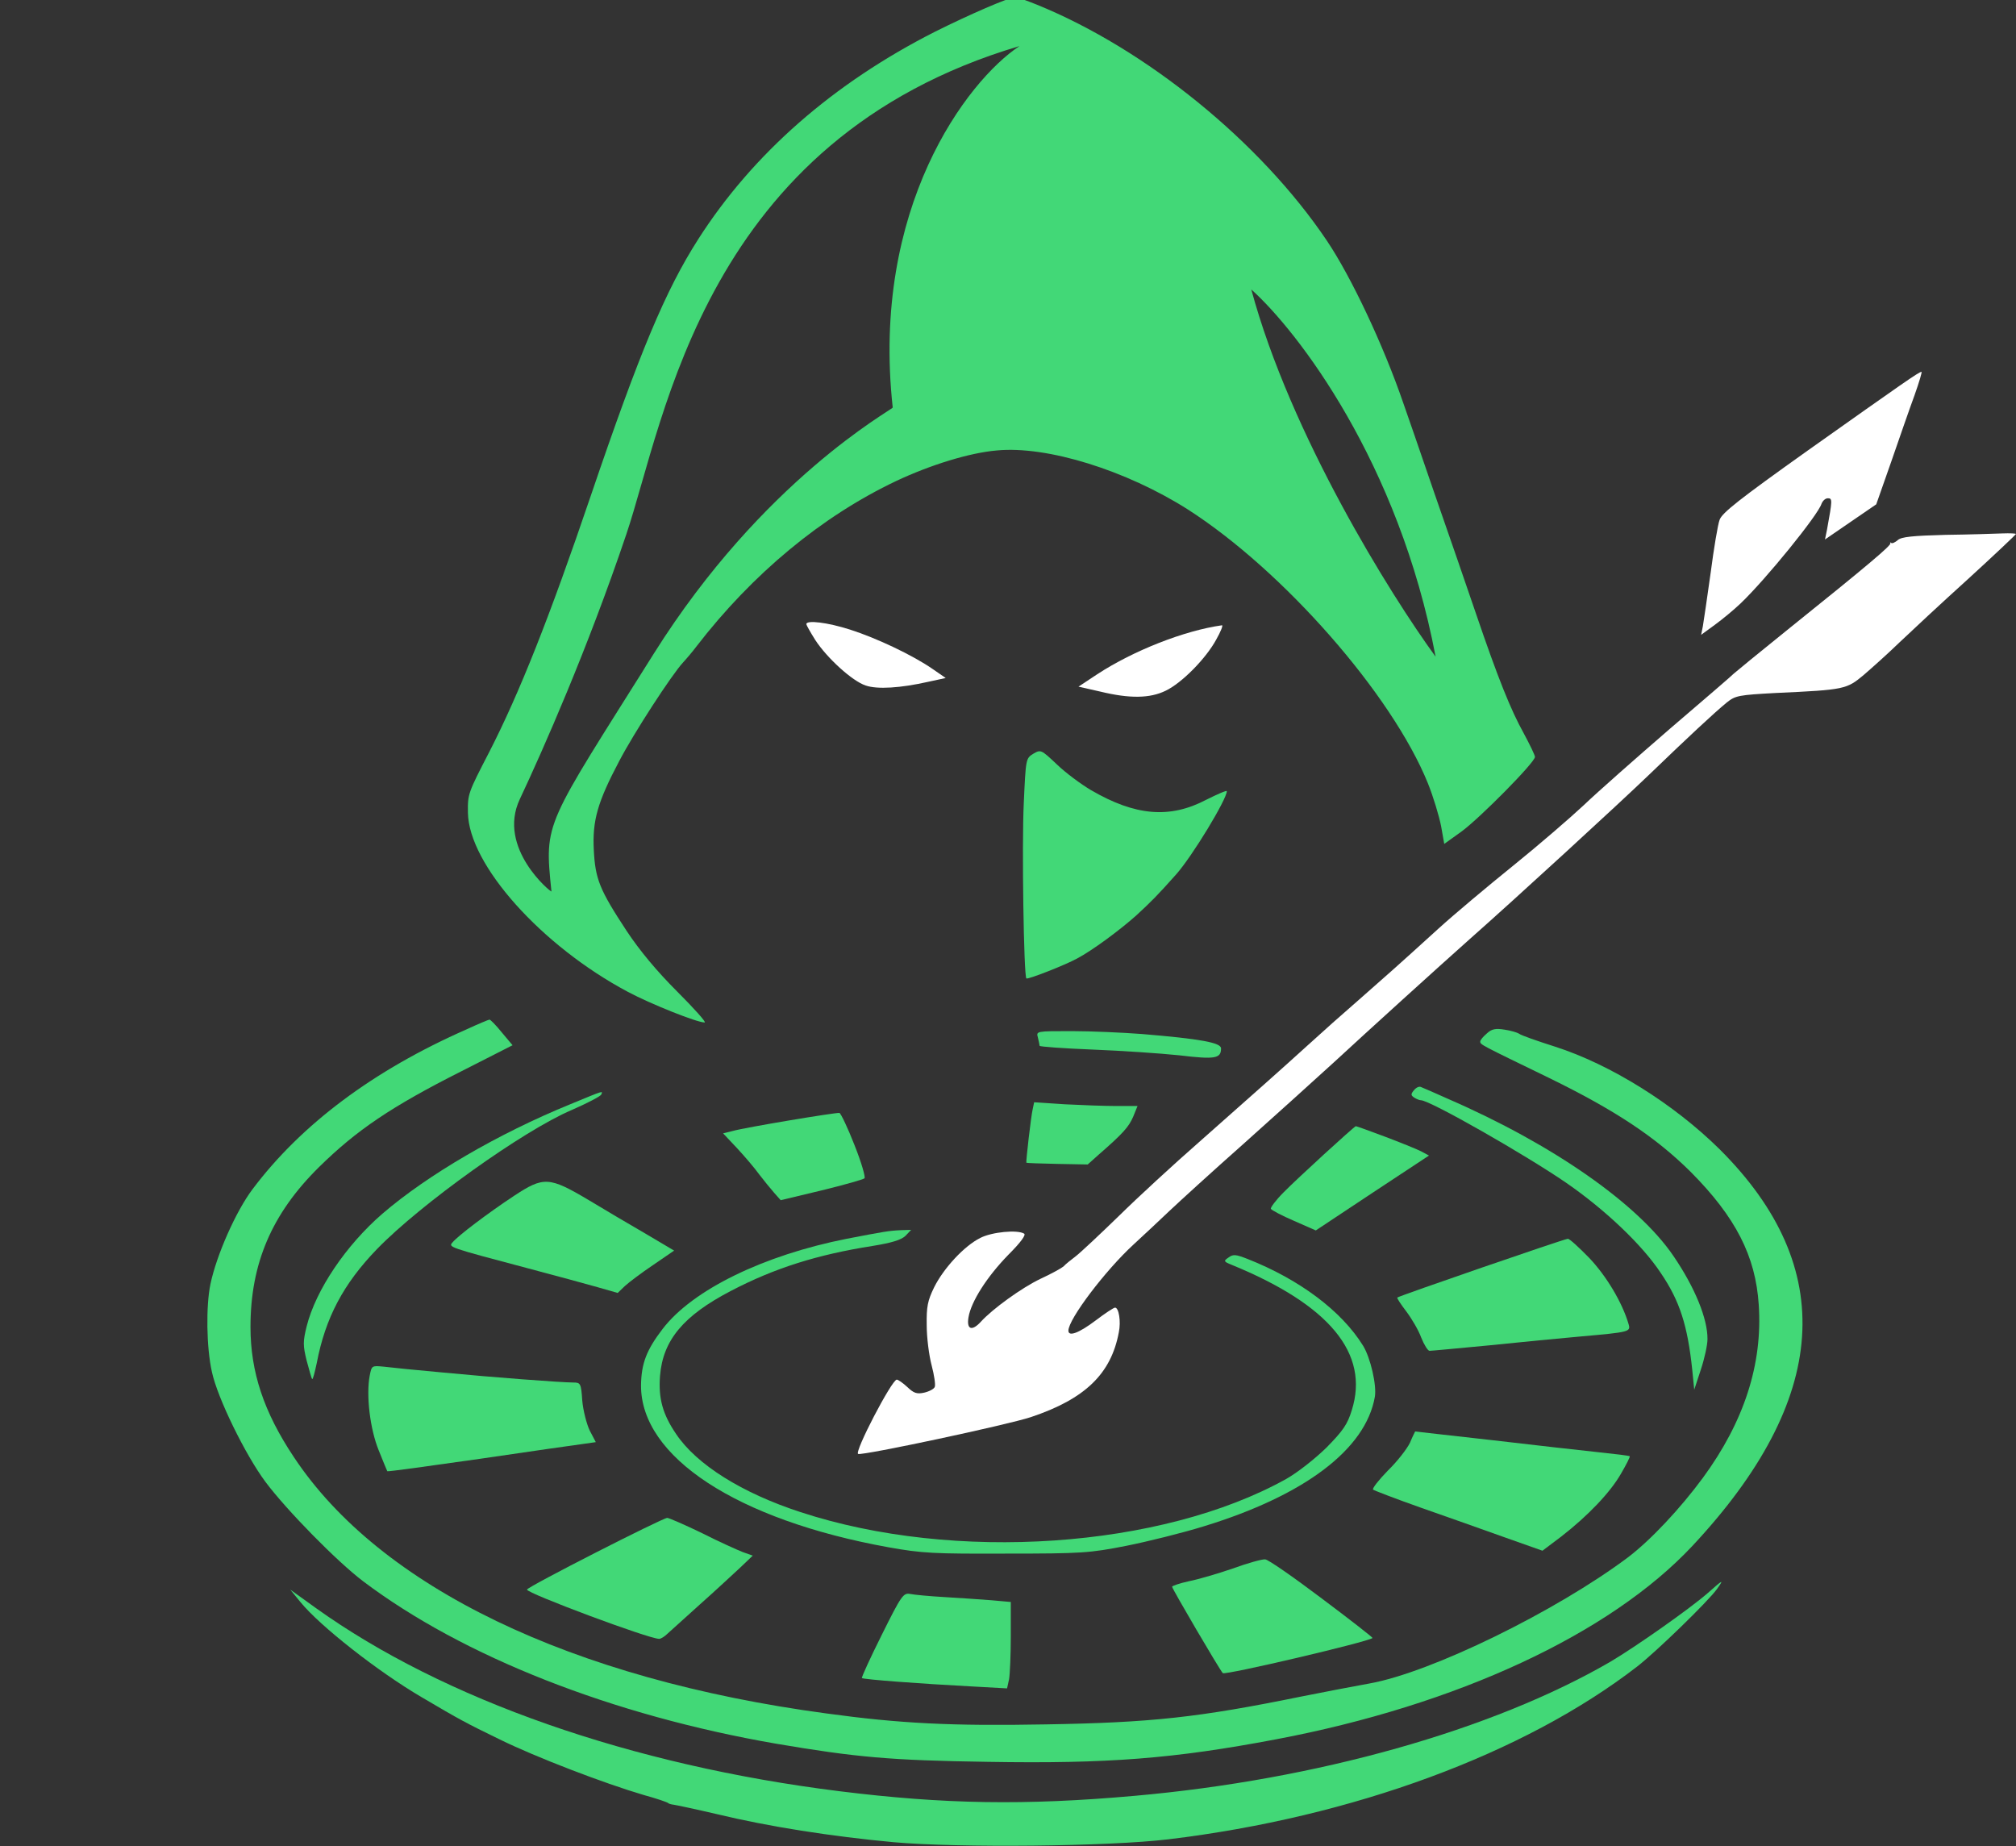 <svg width="700" height="641" viewBox="0 0 700 641" fill="none" xmlns="http://www.w3.org/2000/svg">
<rect x="0" y="0" width="700" height="641" fill="#333333" stroke="none"/>
<g clip-path="url(#clip0_2_31)">
<path d="M592.975 553.1C598.375 548.3 598.675 548.2 596.175 551.7C593.075 556.001 575.175 573.4 568.475 578.6C529.275 608.9 469.675 630.9 405.675 638.6C384.875 641.1 332.776 641.6 310.276 639.6C288.776 637.6 266.875 634.2 248.675 629.8C241.375 628.1 234.775 626.7 233.975 626.6C233.175 626.5 232.275 626.3 231.975 626C231.674 625.7 227.874 624.4 223.475 623.2C209.875 619.2 186.075 610.1 173.475 603.9C161.575 598.1 159.875 597.2 146.475 589.3C131.275 580.4 111.175 564.6 104.375 556.3L100.776 551.9L109.675 558.3C154.075 590.1 219.175 612.9 291.475 621.9C327.675 626.4 355.775 626.9 393.975 623.5C457.175 617.9 518.176 600.7 559.076 577C567.876 571.8 586.675 558.6 592.975 553.1Z" fill="#42D877"/>
<path d="M169.975 354C170.275 354 172.276 356 174.276 358.5L177.975 362.9L160.276 371.9C135.876 384.2 123.775 392.4 110.675 405.3C94.375 421.4 86.975 438.7 86.975 460.7C86.975 476.3 91.575 490.2 101.975 505.8C131.875 551 198.275 583 286.975 594.9C312.475 598.4 330.575 599.3 362.875 598.7C399.775 598.1 416.175 596.3 451.975 589C459.975 587.4 470.475 585.4 475.475 584.5C496.875 580.7 540.176 559.5 565.276 540.7C573.176 534.7 583.476 523.7 591.276 513.1C605.576 493.6 612.075 473.6 610.675 453C609.575 436.1 602.675 422.6 587.076 406.9C574.876 394.8 560.875 385.5 537.975 374.3C513.875 362.6 513.975 362.7 513.975 361.6C513.976 361.099 514.976 359.899 516.276 358.8C517.976 357.2 519.375 357 522.475 357.5C524.575 357.8 526.875 358.5 527.475 358.9C527.975 359.4 533.675 361.4 539.975 363.4C559.275 369.6 581.176 383.3 597.076 399C638.375 440.1 635.275 485.8 587.576 536.8C558.976 567.3 505.975 592 442.975 603.9C407.575 610.6 384.675 612.4 342.975 611.7C309.075 611.2 297.175 610.1 269.475 605.4C212.775 595.6 160.776 575.2 126.076 549C117.076 542.2 99.575 524.4 92.175 514.5C85.175 505.1 75.476 485.3 73.576 476.3C71.676 467.9 71.476 453.4 73.076 445.8C75.176 435.8 81.875 420.6 87.675 412.9C104.575 390.4 129.675 371.6 161.975 357.4C166.073 355.501 169.672 354.001 169.975 354Z" fill="#42D877"/>
<path d="M306.175 567.6C312.975 553.9 313.675 553.001 315.975 553.4C317.375 553.7 322.775 554.2 327.975 554.5C333.175 554.8 340.476 555.3 344.276 555.6L350.975 556.2V568C350.975 574.5 350.675 581.2 350.375 583L349.675 586.2L337.076 585.5C319.876 584.6 299.676 583.1 299.276 582.6C299.076 582.399 302.175 575.599 306.175 567.6Z" fill="#42D877"/>
<path d="M439.276 541.4C440.278 541.402 449.176 547.601 458.975 555C468.874 562.399 476.774 568.599 476.576 568.7C475.275 570 425.386 581.698 424.576 580.9C423.576 579.901 406.981 551.61 406.975 550.9C406.975 550.6 409.576 549.7 412.776 549C415.876 548.4 422.775 546.4 427.975 544.6C433.175 542.7 438.276 541.3 439.276 541.4Z" fill="#42D877"/>
<path d="M231.675 527C232.275 527 237.776 529.4 243.776 532.3C249.676 535.3 256.175 538.2 257.975 538.9L261.375 540.1L256.975 544.3C254.475 546.6 248.275 552.4 243.076 557C237.876 561.7 232.776 566.3 231.776 567.2C230.776 568.2 229.475 569 228.875 569C225.276 569 182.983 553.203 182.975 551.9C182.975 551 229.872 527.102 231.675 527Z" fill="#42D877"/>
<path d="M314.375 429.1C312.875 430.5 309.675 431.5 302.875 432.6C283.775 435.6 268.876 440.3 253.776 448.2C237.276 456.8 230.175 465.3 229.175 477.7C228.575 485.5 230.076 491 234.776 497.9C241.876 508.5 257.675 518.4 277.975 525C331.275 542.5 403.276 537.6 446.576 513.5C450.476 511.3 456.476 506.6 460.576 502.6C466.375 496.7 467.875 494.5 469.375 489.6C475.575 469.9 461.575 453 427.576 439.1C424.876 438 424.776 437.8 426.576 436.6C428.175 435.4 429.076 435.5 433.175 437.1C451.175 444.2 465.776 455.1 473.276 467.2C475.876 471.4 478.075 481 477.375 485C474.175 503.2 452.976 519.2 418.076 529.9C410.676 532.2 398.576 535.2 391.076 536.7C378.376 539.2 375.575 539.4 349.475 539.4C324.275 539.5 320.175 539.3 308.475 537.2C255.875 527.7 222.476 505.8 222.576 481C222.676 473.4 224.476 468.7 230.076 461.4C240.476 447.8 265.175 435.8 293.975 430.1C306.975 427.6 308.575 427.3 312.975 427.1L316.375 427L314.375 429.1Z" fill="#42D877"/>
<path d="M491.375 497C491.475 497 503.475 498.4 517.975 500C532.575 501.7 549.175 503.6 554.975 504.2C560.773 504.8 565.672 505.399 565.875 505.6C566.075 505.8 564.675 508.5 562.875 511.6C559.175 518.1 551.476 526.2 542.076 533.5L535.576 538.4L522.576 533.8C515.376 531.2 502.275 526.6 493.475 523.5C484.678 520.401 477.18 517.502 476.776 517.2C476.376 516.8 478.675 513.9 481.875 510.6C485.175 507.4 488.575 503 489.576 500.9C490.476 498.7 491.375 497 491.375 497Z" fill="#42D877"/>
<path d="M128.375 477.6C129.075 474.1 129.076 474.1 133.276 474.5C135.576 474.8 144.676 475.7 153.475 476.5C171.075 478.2 194.976 480 199.076 480C201.575 480 201.775 480.3 202.175 486.3C202.475 489.7 203.676 494.4 204.776 496.7L206.875 500.7L202.675 501.3C200.375 501.6 184.175 503.9 166.576 506.5C149.076 509 134.675 511 134.475 510.8C134.374 510.597 132.974 507.298 131.475 503.5C128.475 496.1 127.075 484.4 128.375 477.6Z" fill="#42D877"/>
<path d="M490.975 378.5C491.675 377.6 492.775 377.1 493.375 377.4C493.976 377.601 498.275 379.5 502.975 381.6C539.275 397.4 568.776 418 581.076 436.1C588.576 447.1 592.975 458 592.875 465C592.875 466.9 591.876 471.6 590.576 475.5L588.276 482.5L587.576 475.5C585.976 460.3 583.275 451.7 576.675 442C570.275 432.3 557.475 420.1 543.875 410.7C529.775 401 496.475 382 493.375 382C492.875 382 491.876 381.6 491.076 381.1C489.876 380.3 489.775 379.9 490.975 378.5Z" fill="#42D877"/>
<path d="M197.975 383.4C210.075 378.401 209.276 378.7 208.776 380C208.576 380.6 203.975 383 198.475 385.4C181.775 392.501 145.975 418.1 130.875 433.7C119.275 445.7 112.975 457.5 109.975 473.3C109.275 476.5 108.675 479 108.375 478.8C108.175 478.599 107.375 475.7 106.475 472.4C105.175 467.1 105.175 465.8 106.475 460.5C109.675 447.8 120.176 432.3 132.776 421.4C148.476 407.9 172.975 393.6 197.975 383.4Z" fill="#42D877"/>
<path d="M544.375 430.1C544.876 430 548.176 433 551.776 436.7C557.776 443 563.275 452.2 565.475 459.7C566.275 462.4 565.875 462.5 548.975 464C542.075 464.6 527.775 466 517.076 467.1C506.376 468.1 497.075 469 496.375 469C495.775 469 494.475 466.9 493.475 464.4C492.575 461.9 490.176 457.8 488.276 455.3C486.376 452.8 484.976 450.701 485.175 450.5C485.875 449.9 542.975 430.2 544.375 430.1Z" fill="#42D877"/>
<path d="M178.475 415.2C188.775 408.4 190.675 408.5 204.475 416.7C209.975 420 218.876 425.3 224.276 428.4L234.076 434.2L226.776 439.2C222.776 441.9 218.375 445.2 216.975 446.5L214.475 448.9L207.475 446.9C203.675 445.8 192.875 442.9 183.475 440.4C155.175 432.9 155.675 433 157.175 431.3C158.975 429.1 169.375 421.2 178.475 415.2Z" fill="#42D877"/>
<path d="M470.776 391C470.981 391.002 475.479 392.601 480.776 394.6C486.076 396.6 491.775 398.9 493.375 399.7L496.175 401.2L476.475 414.2L456.875 427.2L449.375 423.9C445.176 422.101 441.577 420.201 441.276 419.7C441.076 419.3 442.975 416.7 445.675 414C450.275 409.3 470.176 391.1 470.776 391Z" fill="#42D877"/>
<path d="M291.475 386.4C291.975 386.6 294.375 391.6 296.675 397.5C299.075 403.499 300.575 408.699 300.175 409.1C299.775 409.5 293.076 411.4 285.276 413.3L271.076 416.7L268.776 414.1C267.476 412.6 265.176 409.8 263.576 407.7C262.076 405.6 258.575 401.5 255.975 398.7L251.076 393.5L254.276 392.7C258.877 391.4 290.27 386.201 291.475 386.4Z" fill="#42D877"/>
<path d="M369.675 383.4C375.475 383.7 383.575 384 387.675 384H394.975L393.475 387.7C391.975 391.2 389.975 393.501 381.475 400.9L377.675 404.3L367.076 404.1C361.277 404 356.478 403.8 356.375 403.7C356.175 403.4 357.976 387.6 358.576 385.1L359.076 382.7L369.675 383.4Z" fill="#42D877"/>
<path d="M372.076 358C378.875 358 389.875 358.5 396.475 359C416.875 360.7 423.975 362 423.975 364C423.975 367.5 421.975 367.9 409.475 366.4C402.875 365.7 389.276 364.8 379.276 364.4C369.176 364 360.975 363.4 360.975 363.1C360.975 362.799 360.675 361.5 360.375 360.2C359.775 358 359.776 358 372.076 358Z" fill="#42D877"/>
<path fill-rule="evenodd" clip-rule="evenodd" d="M352.576 -1C353.176 -1 356.476 0.2 359.975 1.6C397.875 17 437.575 49.2 460.675 83.5C469.175 96.1 480.376 119.9 487.276 140C488.176 142.5 492.975 156.4 497.975 171C503.075 185.6 509.575 204.5 512.475 213C520.175 235.6 524.576 246.5 529.076 254.6C531.175 258.499 532.975 262.199 532.975 262.8C532.975 264.7 513.875 284 507.475 288.7L501.475 293L500.375 286.8C499.675 283.3 497.676 276.6 495.776 271.9C483.276 241.1 445.675 198.2 412.475 176.9C391.075 163.3 363.576 154.7 346.076 156.4C336.676 157.2 323.075 161.4 311.175 167C285.275 179.3 261.276 199.2 241.776 224.5C240.576 226.1 238.475 228.6 237.175 230C233.275 234.2 220.075 254.5 214.975 264.3C207.475 278.5 205.675 284.9 206.175 295C206.675 305.2 208.176 308.9 217.576 323.2C222.076 330 227.976 337.1 235.076 344.2C241.075 350.2 245.375 355 244.675 355C241.975 355 225.976 348.6 218.076 344.4C187.976 328.4 162.775 300.2 162.475 282.2C162.375 275.7 162.475 275.4 169.875 261.1C180.375 240.6 190.775 214.4 205.175 172C222.075 122.3 231.075 100.8 242.475 83C261.475 53.3 289.375 28.9 324.675 11C336.475 5.1 350.276 -0.9 352.576 -1ZM353.975 16C244.475 48.5 230.975 145.5 217.475 185.5C203.975 225.5 188.475 260.5 180.475 277.5C172.475 294.5 191.475 310 191.475 309.5C188.975 285 188.975 287.5 226.975 227C264.973 166.503 309.47 142.502 309.975 141.5C302.375 72.3 335.642 28.167 353.975 16ZM434.475 100.5C448.075 150.9 482.808 206.5 498.475 228C485.675 160.4 450.475 114.833 434.475 100.5Z" fill="#42D877"/>
<path d="M358.776 261.7C361.376 260.2 361.475 260.201 366.975 265.4C369.975 268.3 375.376 272.3 378.776 274.3C394.176 283.3 406.176 284.3 418.776 277.7C422.776 275.7 425.975 274.3 425.975 274.7C425.975 277.501 413.975 297.299 408.375 303.6C401.775 311 399.775 313 394.576 317.8C388.876 322.9 379.275 330 373.975 332.8C369.975 335 356.777 340.199 356.375 339.7C355.475 338.8 354.775 293.301 355.475 278.9C356.175 263.5 356.176 263.3 358.776 261.7Z" fill="#42D877"/>
<path d="M424.276 217.1C424.775 217.001 423.875 219.301 422.276 222.1C418.676 228.7 410.376 237.1 404.776 239.8C399.276 242.5 392.275 242.6 381.975 240.1L374.475 238.4L380.975 234.1C393.675 225.8 411.376 218.9 424.276 217.1Z" fill="white"/>
<path d="M279.975 216.7C279.975 215.2 287.375 216.1 295.175 218.6C304.275 221.5 316.975 227.5 323.875 232.3L328.375 235.4L322.375 236.7C312.676 238.9 304.576 239.4 300.576 238C295.976 236.5 287.176 228.5 283.076 222.2C281.376 219.501 279.975 217.001 279.975 216.7Z" fill="white"/>
<path d="M695.276 185.2C697.876 185.1 699.975 185.2 699.975 185.4C699.965 185.61 692.469 192.705 683.276 201.1C673.976 209.5 663.375 219.4 659.475 223.1C655.675 226.8 650.075 231.8 647.175 234.3C641.175 239.3 640.675 239.5 616.576 240.6C603.676 241.3 602.576 241.5 599.576 243.9C595.076 247.6 586.175 255.9 572.475 269.1C562.175 279 526.675 311.6 510.375 326C499.475 335.7 474.875 358 462.975 369C456.075 375.3 441.875 388.101 431.475 397.4C420.975 406.7 409.575 417.1 405.975 420.5C402.375 423.9 396.876 429.1 393.576 432.1C383.776 441.1 370.975 458 370.975 462C370.975 464.2 374.675 462.8 380.375 458.5C383.675 456 386.675 454.001 387.175 454C388.475 454 389.275 458.8 388.475 462.6C385.775 477 376.775 485.7 357.975 492C349.874 494.7 299.675 505.4 297.975 504.8C296.478 504.295 309.675 479 311.375 479C311.875 479 313.576 480.2 315.076 481.6C317.275 483.7 318.375 484.1 320.975 483.5C322.675 483.1 324.376 482.2 324.576 481.5C324.875 480.8 324.375 477.4 323.475 474C322.575 470.6 321.776 464.4 321.776 460.1C321.676 453.7 322.076 451.6 324.375 446.9C327.675 440.3 334.775 432.6 340.375 429.8C344.475 427.7 353.276 426.9 355.576 428.3C356.375 428.7 354.375 431.4 350.076 435.7C342.676 443.3 337.176 451.9 336.276 457.4C335.576 461.6 337.476 462.3 340.576 458.9C344.676 454.4 354.776 447.1 361.276 444C364.976 442.3 368.576 440.3 369.276 439.7C369.876 439 371.875 437.4 373.475 436.2C375.175 434.9 381.875 428.6 388.475 422.2C395.075 415.7 407.575 404.2 416.375 396.5C438.175 377.2 444.175 371.9 453.975 363C458.675 358.7 466.775 351.5 471.975 347C482.075 338.1 483.975 336.5 499.475 322.4C504.975 317.4 516.675 307.6 525.475 300.5C534.275 293.4 545.275 283.9 549.975 279.5C554.675 275 568.175 263.1 579.975 252.9C591.771 242.804 601.668 234.306 601.975 233.9C602.275 233.6 610.775 226.6 620.975 218.4C648.875 196 656.875 189.2 656.375 188.6C656.176 188.3 656.275 188.2 656.675 188.5C656.975 188.8 658.075 188.3 658.975 187.5C660.175 186.4 664.075 186 675.475 185.7C683.775 185.6 692.576 185.3 695.276 185.2Z" fill="white"/>
<path d="M667.175 129.1C667.475 129 666.376 132.7 664.776 137.2C663.076 141.8 659.475 152.2 656.675 160.3L651.475 175.1L633.675 187.3L634.375 183.9C636.275 173.5 636.275 173 634.675 173C633.775 173 632.875 173.9 632.475 174.9C631.274 178.802 613.175 201.1 604.375 209.5C602.075 211.7 598.075 215 595.475 216.9L590.675 220.4L591.276 217.4C591.576 215.7 592.775 207.4 593.975 198.9C595.075 190.4 596.476 182.1 597.076 180.5C597.876 178.1 603.976 173.3 627.576 156.5C661.174 132.701 666.175 129.2 667.175 129.1Z" fill="white"/>
</g>
<defs>
<clipPath id="clip0_2_31">
<rect width="700" height="641" fill="white"/>
</clipPath>
</defs>
</svg>
